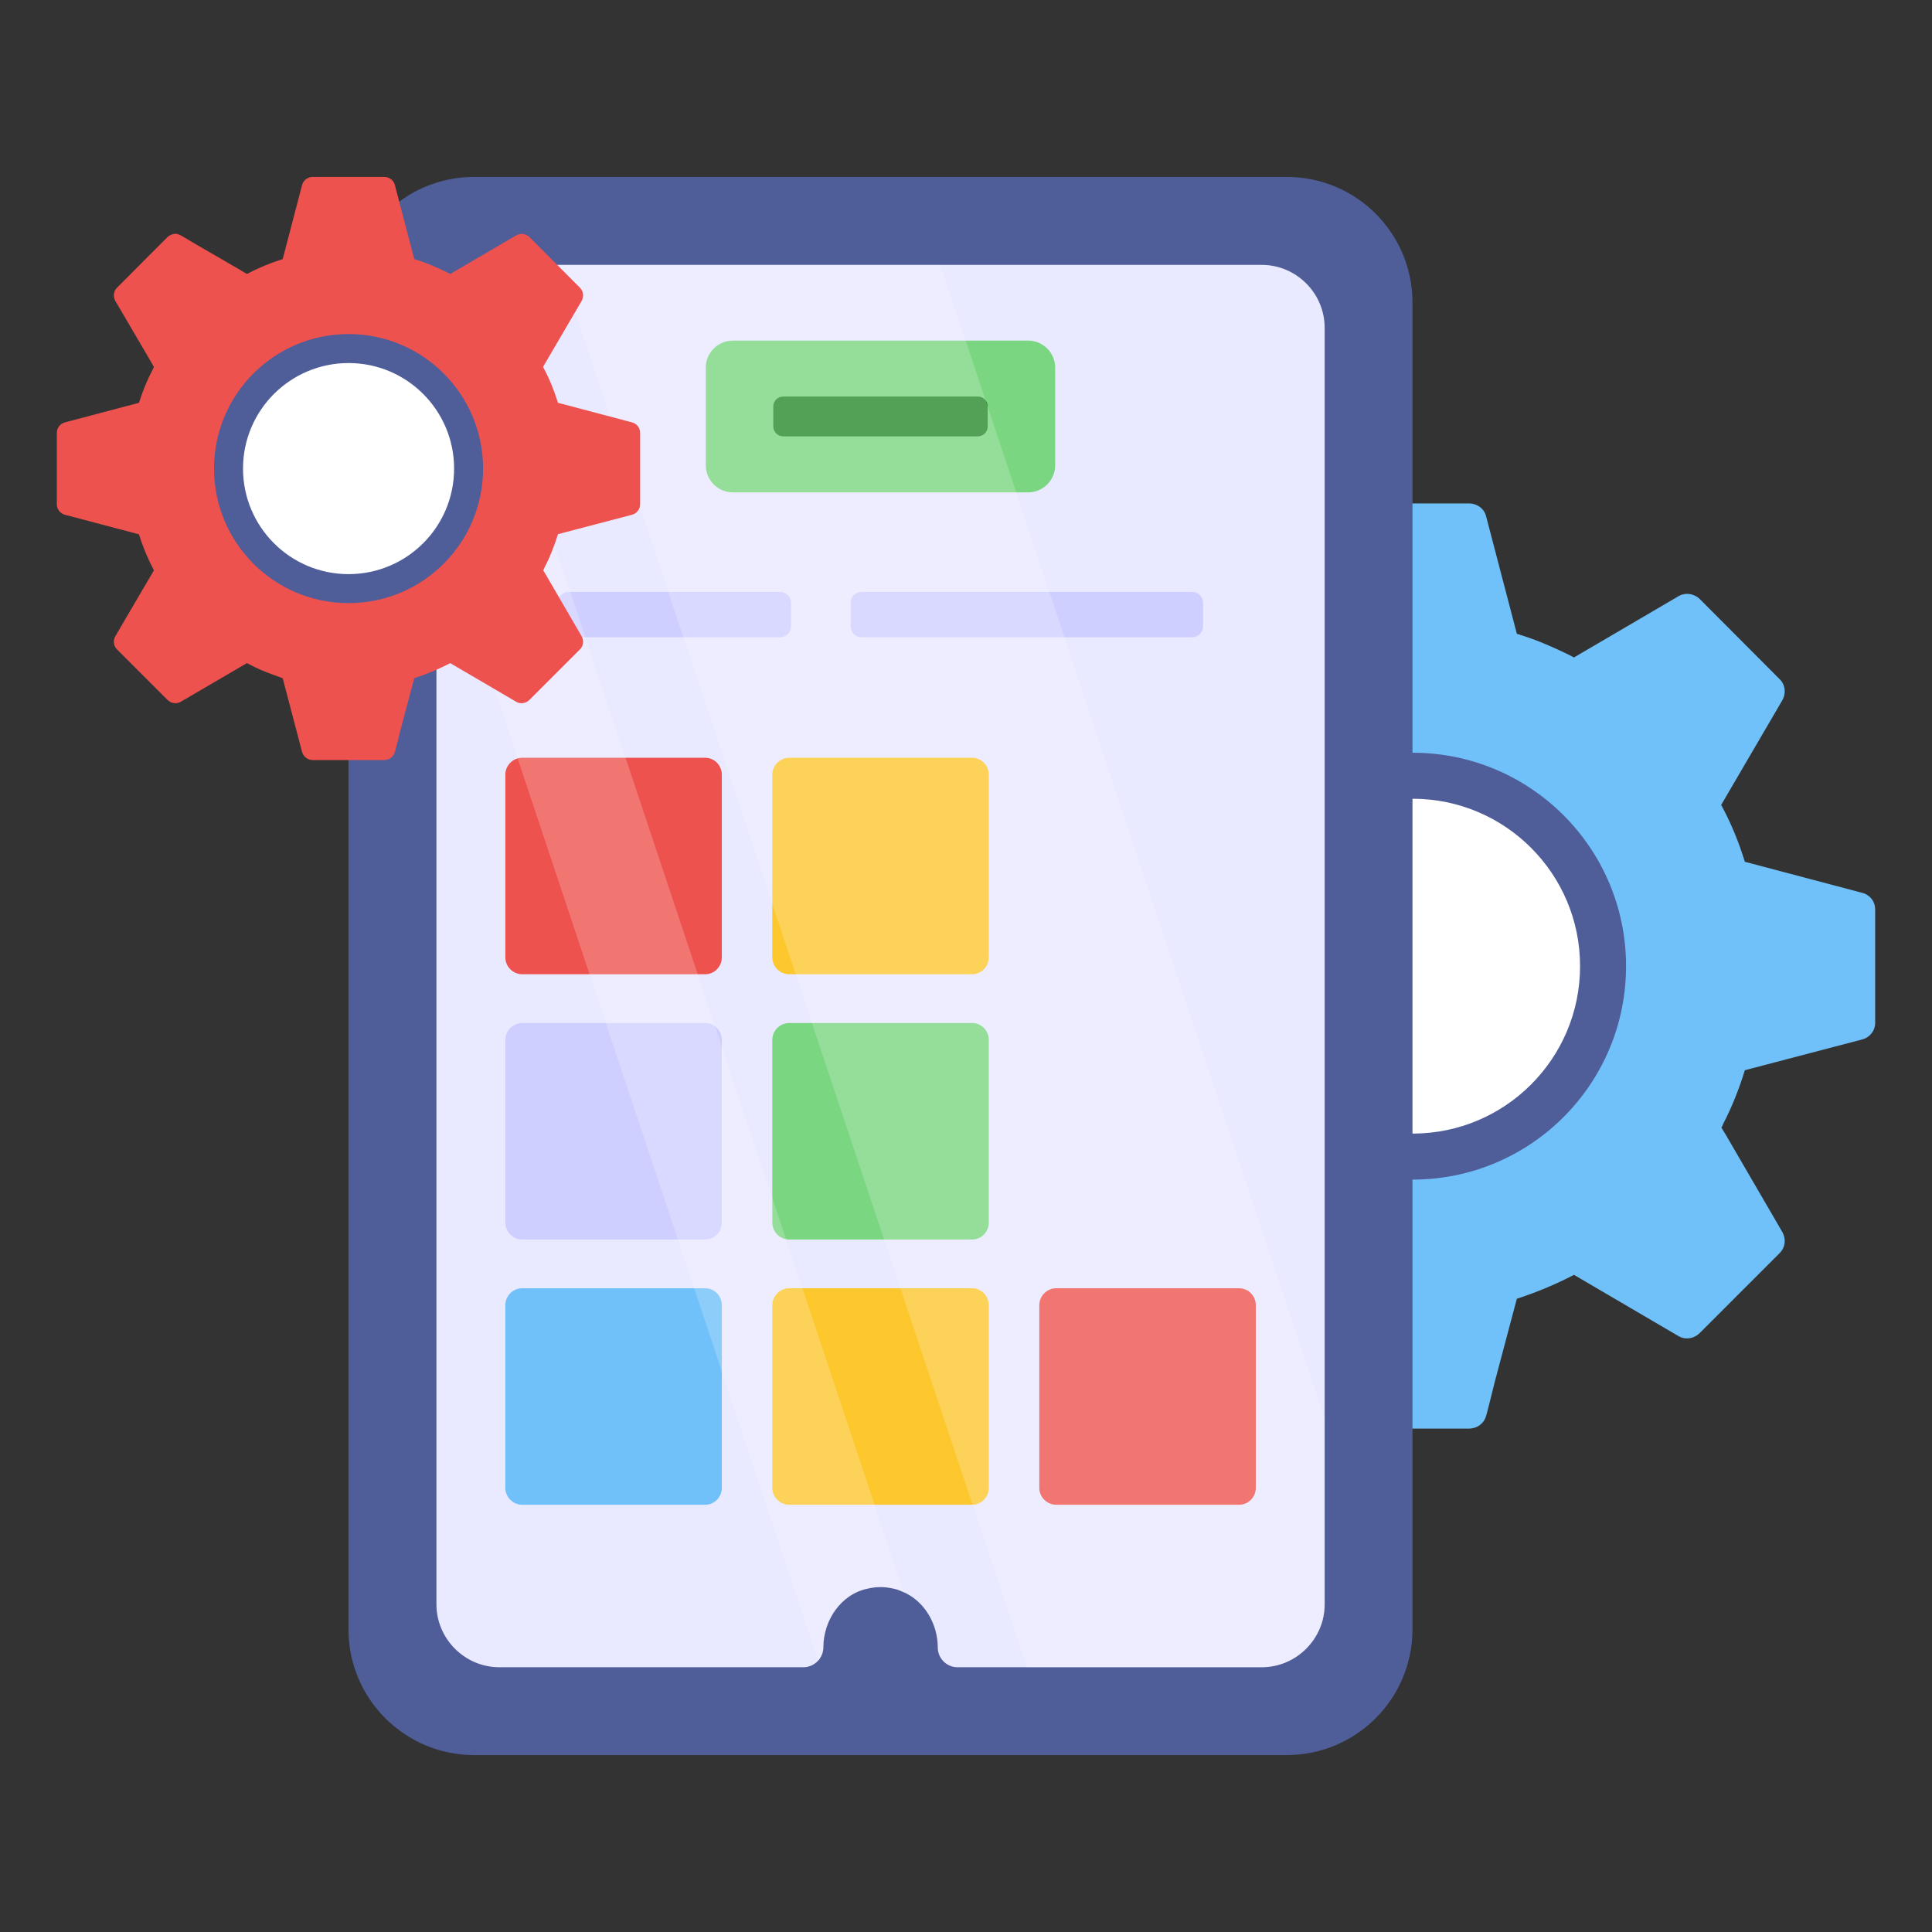 <svg xmlns="http://www.w3.org/2000/svg" width="70" height="70" viewBox="0 0 70 70" fill="none"><rect x="0" y="0" width="70" height="70" fill="#333333" stroke="none"/><path d="M34.886 37.662L39.135 38.786C39.352 39.496 39.647 40.196 39.992 40.856L37.774 44.642C37.636 44.888 37.666 45.194 37.873 45.401L40.771 48.299C40.978 48.506 41.294 48.556 41.54 48.408L45.336 46.19L45.691 46.367C46.026 46.535 46.371 46.682 46.726 46.81C46.952 46.9 47.169 46.968 47.396 47.057L48.51 51.296C48.589 51.572 48.836 51.76 49.121 51.76H53.232C53.518 51.76 53.775 51.572 53.844 51.296L53.864 51.237L53.982 50.774L54.159 50.064L54.958 47.057C55.677 46.821 56.367 46.535 57.028 46.19L60.813 48.408C61.06 48.556 61.376 48.506 61.583 48.299L63.446 46.436L64.106 45.776L64.481 45.401C64.688 45.194 64.717 44.888 64.579 44.642L62.578 41.201L62.568 41.181L62.371 40.856C62.391 40.816 62.411 40.787 62.421 40.748C62.746 40.117 63.012 39.456 63.219 38.776L67.468 37.662C67.744 37.593 67.941 37.346 67.941 37.06V32.96C67.941 32.654 67.744 32.417 67.468 32.348L63.219 31.224C63.002 30.515 62.716 29.815 62.361 29.164L64.579 25.368C64.717 25.122 64.688 24.807 64.481 24.609L61.583 21.701C61.376 21.504 61.06 21.455 60.813 21.603L57.028 23.821C56.91 23.762 56.791 23.693 56.673 23.643C56.328 23.476 55.983 23.328 55.628 23.19C55.411 23.111 55.184 23.032 54.958 22.963L53.844 18.704C53.775 18.428 53.518 18.241 53.232 18.241H49.121C48.836 18.241 48.589 18.428 48.51 18.704L47.396 22.963C46.677 23.19 45.986 23.476 45.336 23.821L45.326 23.811L44.794 23.495L44.468 23.308L42.428 22.125L41.54 21.603C41.471 21.563 41.392 21.533 41.314 21.514C41.136 21.494 40.949 21.553 40.811 21.671C40.791 21.681 40.781 21.691 40.771 21.701L38.248 24.235L37.873 24.609C37.666 24.807 37.636 25.122 37.774 25.368L39.785 28.799L39.992 29.164C39.973 29.203 39.953 29.233 39.943 29.272C39.618 29.894 39.342 30.554 39.135 31.224L34.886 32.348C34.61 32.417 34.413 32.654 34.413 32.96V37.06C34.413 37.346 34.61 37.593 34.886 37.662Z" fill="#70C1F9"></path><path d="M51.182 27.273C46.912 27.273 43.449 30.735 43.449 35.006C43.449 39.277 46.912 42.739 51.182 42.739C55.453 42.739 58.915 39.277 58.915 35.006C58.915 30.735 55.453 27.273 51.182 27.273Z" fill="#4F5D99"></path><path d="M51.182 28.94C47.832 28.94 45.116 31.656 45.116 35.006C45.116 38.356 47.832 41.072 51.182 41.072C54.533 41.072 57.249 38.356 57.249 35.006C57.249 31.656 54.533 28.94 51.182 28.94Z" fill="white"></path><path d="M12.626 59.035V10.965C12.626 8.441 14.666 6.41 17.18 6.41H46.622C49.136 6.41 51.177 8.441 51.177 10.965V59.035C51.177 61.55 49.136 63.59 46.622 63.59H17.18C14.666 63.59 12.626 61.55 12.626 59.035Z" fill="#4F5D99"></path><path d="M15.813 58.128V11.875C15.813 11.107 16.197 10.428 16.787 10.017C16.805 10.008 16.823 9.99 16.841 9.981C17.198 9.731 17.627 9.597 18.091 9.597H45.716C46.967 9.597 47.995 10.624 47.995 11.875V58.128C47.995 59.379 46.967 60.407 45.716 60.407H34.691C34.298 60.407 33.977 60.085 33.977 59.692C33.977 58.879 33.539 58.093 32.842 57.735C32.806 57.718 32.779 57.7 32.744 57.691C32.619 57.628 32.494 57.583 32.36 57.556C32.208 57.521 32.056 57.503 31.904 57.503C31.752 57.503 31.6 57.521 31.448 57.556C30.474 57.753 29.831 58.7 29.831 59.692C29.831 59.835 29.787 59.969 29.706 60.085V60.094C29.688 60.121 29.67 60.139 29.644 60.166C29.518 60.308 29.322 60.407 29.116 60.407H18.091C16.841 60.407 15.813 59.379 15.813 58.128Z" fill="#E9E9FF"></path><path d="M30.821 22.696V21.84C30.821 21.62 30.994 21.447 31.214 21.447H43.196C43.408 21.447 43.589 21.62 43.589 21.84V22.696C43.589 22.909 43.408 23.089 43.196 23.089H31.214C30.994 23.089 30.821 22.909 30.821 22.696Z" fill="#CFCFFF"></path><path d="M20.214 22.696V21.84C20.214 21.62 20.387 21.447 20.607 21.447H28.267C28.48 21.447 28.66 21.62 28.66 21.84V22.696C28.66 22.909 28.48 23.089 28.267 23.089H20.607C20.387 23.089 20.214 22.909 20.214 22.696Z" fill="#CFCFFF"></path><path d="M25.572 16.859V13.321C25.572 12.78 26.01 12.341 26.552 12.341H37.251C37.792 12.341 38.231 12.78 38.231 13.321V16.859C38.231 17.401 37.792 17.839 37.251 17.839H26.552C26.01 17.839 25.572 17.401 25.572 16.859Z" fill="#7BD681"></path><path d="M28.018 15.453V14.723C28.018 14.527 28.178 14.367 28.374 14.367H35.43C35.626 14.367 35.786 14.527 35.786 14.723V15.453C35.786 15.649 35.626 15.81 35.43 15.81H28.374C28.178 15.81 28.018 15.649 28.018 15.453Z" fill="#28892D"></path><path d="M37.656 53.907V47.29C37.656 46.953 37.932 46.676 38.269 46.676H44.895C45.232 46.676 45.5 46.953 45.5 47.29V53.907C45.5 54.244 45.232 54.52 44.895 54.52H38.269C37.932 54.52 37.656 54.244 37.656 53.907Z" fill="#ED524E"></path><path d="M27.982 53.907V47.29C27.982 46.953 28.259 46.676 28.595 46.676H35.221C35.558 46.676 35.826 46.953 35.826 47.29V53.907C35.826 54.244 35.558 54.52 35.221 54.52H28.595C28.259 54.52 27.982 54.244 27.982 53.907Z" fill="#FDC72E"></path><path d="M18.309 53.907V47.29C18.309 46.953 18.585 46.676 18.922 46.676H25.548C25.885 46.676 26.153 46.953 26.153 47.29V53.907C26.153 54.244 25.885 54.52 25.548 54.52H18.922C18.585 54.52 18.309 54.244 18.309 53.907Z" fill="#70C1F9"></path><path d="M27.982 44.296V37.679C27.982 37.342 28.259 37.066 28.596 37.066H35.221C35.558 37.066 35.826 37.342 35.826 37.679V44.296C35.826 44.633 35.558 44.91 35.221 44.91H28.596C28.259 44.91 27.982 44.633 27.982 44.296Z" fill="#7BD681"></path><path d="M18.309 44.296V37.679C18.309 37.342 18.585 37.066 18.922 37.066H25.548C25.885 37.066 26.153 37.342 26.153 37.679V44.296C26.153 44.633 25.885 44.91 25.548 44.91H18.922C18.585 44.91 18.309 44.633 18.309 44.296Z" fill="#CFCFFF"></path><path d="M27.982 34.686V28.069C27.982 27.732 28.259 27.455 28.596 27.455H35.221C35.558 27.455 35.826 27.732 35.826 28.069V34.686C35.826 35.023 35.558 35.299 35.221 35.299H28.596C28.259 35.299 27.982 35.023 27.982 34.686Z" fill="#FDC72E"></path><path d="M18.309 34.686V28.069C18.309 27.732 18.585 27.455 18.922 27.455H25.548C25.885 27.455 26.153 27.732 26.153 28.069V34.686C26.153 35.023 25.885 35.299 25.548 35.299H18.922C18.585 35.299 18.309 35.023 18.309 34.686Z" fill="#ED524E"></path><g opacity="0.2"><path d="M20.263 9.597H34.075L47.995 51.383V58.128C47.995 59.379 46.967 60.407 45.716 60.407H37.202L20.263 9.597Z" fill="white"></path><path d="M15.813 18.648V11.875C15.813 11.107 16.197 10.428 16.787 10.017C16.805 10.008 16.823 9.99 16.841 9.981L32.744 57.691C32.619 57.628 32.494 57.583 32.36 57.556C32.208 57.521 32.056 57.503 31.904 57.503C31.752 57.503 31.6 57.521 31.448 57.556C30.474 57.753 29.831 58.7 29.831 59.692C29.831 59.835 29.787 59.969 29.706 60.085V60.094C29.688 60.121 29.67 60.139 29.644 60.166L15.813 18.648Z" fill="white"></path></g><path d="M2.357 18.652L5.035 19.36C5.172 19.808 5.358 20.249 5.576 20.665L4.178 23.052C4.091 23.207 4.109 23.399 4.24 23.53L6.067 25.357C6.197 25.487 6.396 25.518 6.552 25.425L8.944 24.027L9.168 24.139C9.379 24.244 9.596 24.338 9.82 24.418C9.963 24.474 10.1 24.518 10.243 24.574L10.945 27.246C10.995 27.42 11.15 27.538 11.33 27.538H13.921C14.101 27.538 14.263 27.42 14.307 27.246L14.319 27.209L14.394 26.916L14.505 26.469L15.009 24.574C15.462 24.425 15.898 24.244 16.314 24.027L18.7 25.425C18.855 25.518 19.054 25.487 19.185 25.357L20.359 24.182L20.775 23.766L21.012 23.53C21.142 23.399 21.161 23.207 21.074 23.052L19.812 20.883L19.806 20.87L19.682 20.665C19.694 20.64 19.707 20.622 19.713 20.597C19.918 20.199 20.086 19.783 20.216 19.354L22.894 18.652C23.068 18.608 23.193 18.453 23.193 18.273V15.688C23.193 15.495 23.068 15.346 22.894 15.302L20.216 14.594C20.079 14.147 19.899 13.706 19.675 13.295L21.074 10.903C21.161 10.748 21.142 10.549 21.012 10.424L19.185 8.591C19.054 8.467 18.855 8.436 18.7 8.529L16.314 9.927C16.239 9.89 16.165 9.847 16.09 9.815C15.873 9.71 15.655 9.617 15.431 9.53C15.295 9.48 15.152 9.43 15.009 9.387L14.307 6.702C14.263 6.528 14.101 6.41 13.921 6.41H11.33C11.15 6.41 10.995 6.528 10.945 6.702L10.243 9.387C9.789 9.53 9.354 9.71 8.944 9.927L8.938 9.921L8.602 9.722L8.397 9.604L7.111 8.858L6.552 8.529C6.508 8.504 6.458 8.486 6.409 8.473C6.297 8.461 6.179 8.498 6.092 8.573C6.079 8.579 6.073 8.585 6.067 8.591L4.476 10.188L4.24 10.424C4.109 10.549 4.091 10.748 4.178 10.903L5.445 13.065L5.576 13.295C5.563 13.32 5.551 13.339 5.545 13.364C5.34 13.755 5.166 14.172 5.035 14.594L2.357 15.302C2.183 15.346 2.059 15.495 2.059 15.688V18.273C2.059 18.453 2.183 18.608 2.357 18.652Z" fill="#ED524E"></path><path d="M12.629 12.104C9.937 12.104 7.755 14.286 7.755 16.978C7.755 19.67 9.937 21.852 12.629 21.852C15.321 21.852 17.503 19.67 17.503 16.978C17.503 14.286 15.321 12.104 12.629 12.104Z" fill="#4F5D99"></path><path d="M12.629 13.154C10.517 13.154 8.805 14.866 8.805 16.978C8.805 19.09 10.517 20.802 12.629 20.802C14.741 20.802 16.453 19.09 16.453 16.978C16.453 14.866 14.741 13.154 12.629 13.154Z" fill="white"></path></svg>